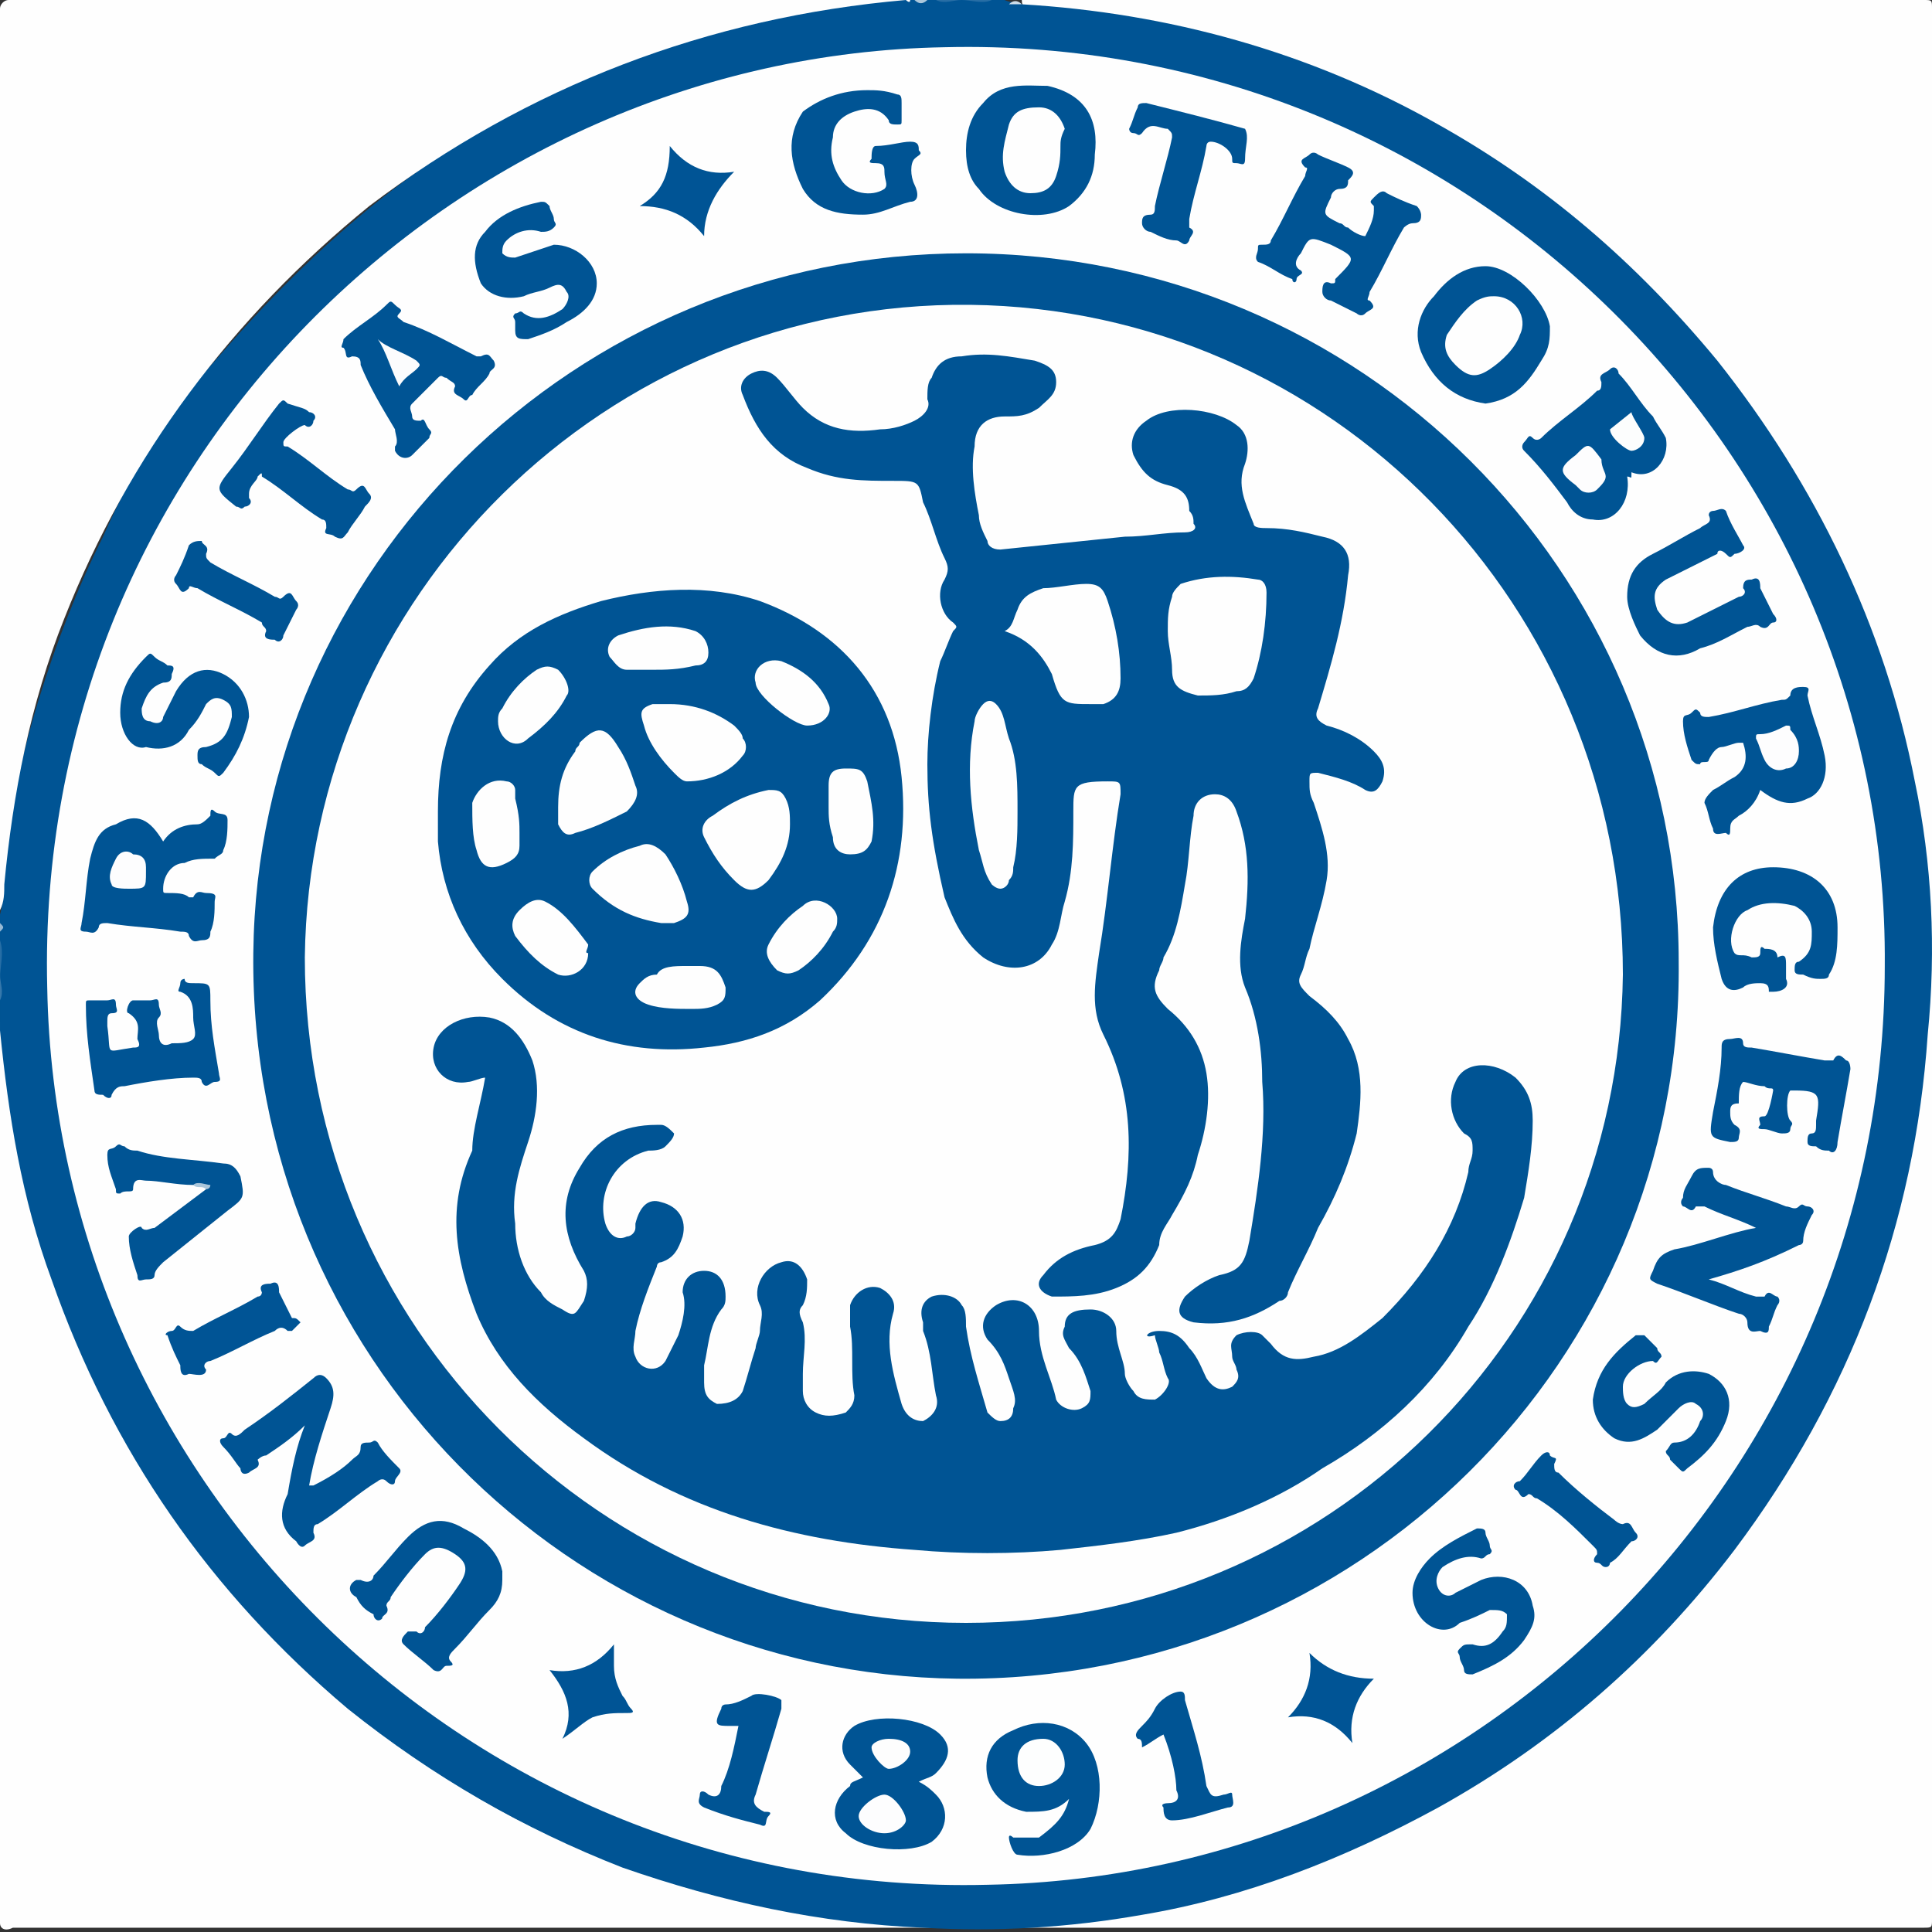 <?xml version="1.0" encoding="utf-8"?>
<!-- Generator: Adobe Illustrator 17.1.0, SVG Export Plug-In . SVG Version: 6.00 Build 0)  -->
<!DOCTYPE svg PUBLIC "-//W3C//DTD SVG 1.1//EN" "http://www.w3.org/Graphics/SVG/1.1/DTD/svg11.dtd">
<svg version="1.1" id="Layer_1" xmlns="http://www.w3.org/2000/svg" xmlns:xlink="http://www.w3.org/1999/xlink" x="0px" y="0px"
	 viewBox="0 0 45 45" width="316" height="316" 
 enable-background="new 0 0 45 45" xml:space="preserve">
<rect x="0" y="0" width="45" height="45" fill="#333333" stroke="none"/>
<g>
	<g>
		<path fill="#FEFEFE" d="M23.8,0c7,0,14,0,21,0c0.2,0,0.2,0,0.2,0.2c0,14.8,0,29.7,0,44.5c0,0.2,0,0.2-0.2,0.2
			c-14.8,0-29.7,0-44.5,0C0.1,45,0,44.9,0,44.8c0-7,0-14,0-21c0.1,0,0.1,0.1,0.1,0.2c0.1,0.8,0.2,1.6,0.3,2.4c0.3,1.7,0.8,3.4,1.5,5
			c0.8,1.8,1.8,3.5,3,5c1.6,2.1,3.6,3.8,5.8,5.2c1.4,0.9,3,1.6,4.6,2.1c1.4,0.5,2.9,0.8,4.4,1c0.6,0.1,1.2,0.1,1.7,0.1
			c0.4,0,0.8,0,1.2,0c1.6,0,3.3-0.2,4.9-0.6c1.6-0.4,3.1-0.9,4.6-1.6c1.8-0.8,3.4-1.9,4.9-3.2c1.2-1,2.2-2.1,3.1-3.3
			c0.8-1,1.5-2.1,2.1-3.2c0.6-1.1,1.1-2.2,1.5-3.4c0.5-1.4,0.8-2.9,1-4.3c0.1-0.6,0.1-1.2,0.1-1.8c0-0.4,0-0.9,0-1.3
			c0-1.7-0.2-3.3-0.6-4.9c-0.4-1.9-1.1-3.6-2-5.3c-0.7-1.4-1.6-2.7-2.7-3.9c-0.7-0.8-1.4-1.5-2.2-2.2c-1.2-1.1-2.6-2.1-4.1-2.9
			c-1.3-0.7-2.7-1.3-4.2-1.8c-1.3-0.4-2.7-0.7-4.1-0.8c-0.4,0-0.7-0.1-1.1-0.1C23.9,0.1,23.8,0.2,23.8,0C23.7,0.1,23.7,0.1,23.8,0z"
			/>
		<path fill="#005494" d="M23.8,0.1c3.4,0.2,6.7,1.1,9.7,2.8C36,4.3,38.1,6.1,40,8.4c2.3,2.9,3.9,6.2,4.6,9.8
			c0.4,1.9,0.5,3.9,0.3,5.9c-0.3,4.4-1.8,8.4-4.5,12c-1.9,2.5-4.2,4.5-6.9,6c-2.2,1.2-4.5,2.1-6.9,2.5c-1.7,0.3-3.4,0.4-5.1,0.3
			c-2.4-0.1-4.7-0.6-7-1.4c-2.3-0.9-4.4-2.1-6.4-3.7c-3.2-2.7-5.5-6-6.9-10c-0.7-1.9-1-3.8-1.2-5.8c0-0.1,0-0.1,0-0.2
			c0-0.1,0-0.3,0-0.4c0-0.2,0-0.4,0-0.6c0-0.3,0-0.6,0-0.8c0-0.1,0-0.1,0-0.2c0-0.1,0-0.1,0-0.2c0-0.1,0-0.2,0-0.3
			c0.1-0.3,0-0.7,0.1-1c0.1-1.3,0.4-2.7,0.8-4c0.4-1.3,0.9-2.6,1.5-3.8C3.1,10.9,4,9.5,5.1,8.3c1.9-2.2,4-4.1,6.5-5.5
			c2.2-1.2,4.5-2,7-2.5c0.8-0.1,1.7-0.3,2.5-0.3c0,0,0.1,0,0.1,0c0,0,0,0,0,0c0.1,0,0.2,0,0.3,0c0.1,0,0.1,0,0.2,0
			c0.4,0,0.9,0,1.3,0c0.1,0,0.2,0,0.4,0C23.6,0.1,23.7,0,23.8,0.1z"/>
		<path fill="#FEFEFE" d="M21.2,0c0,0.1-0.1,0-0.1,0C16.5,0.4,12.3,2,8.6,4.8C5.4,7.4,3,10.6,1.5,14.4c-0.8,2-1.2,4.1-1.4,6.2
			c0,0.2,0,0.4-0.1,0.6c0-7,0-14,0-21C0,0.1,0.1,0,0.2,0C7.2,0,14.2,0,21.2,0z"/>
		<path fill="#286EA5" d="M23.1,0c-0.2,0.1-0.5,0-0.7,0c-0.2,0-0.4,0.1-0.6,0C22.2,0,22.7,0,23.1,0z"/>
		<path fill="#276EA5" d="M0,21.9c0.1,0.3,0,0.6,0,0.9c0,0,0,0,0,0C0,22.4,0,22.1,0,21.9z"/>
		<path fill="#3678AB" d="M0,22.7C0.1,22.7,0.1,22.7,0,22.7c0,0.2,0.1,0.4,0,0.6C0,23.1,0,22.9,0,22.7z"/>
		<path fill="#ABC7DB" d="M21.6,0c-0.1,0.1-0.2,0.1-0.3,0C21.4,0,21.5,0,21.6,0z"/>
		<path fill="#CDDDEA" d="M23.8,0.1c-0.1,0-0.2,0-0.3,0C23.6,0,23.7,0,23.8,0.1C23.8,0.1,23.8,0.1,23.8,0.1z"/>
		<path fill="#97B9D4" d="M0,21.5c0.1,0.1,0.1,0.1,0,0.2C0,21.6,0,21.5,0,21.5z"/>
		<path fill="#FEFEFE" d="M43.9,22.5c0,11.7-9.4,21.2-20.9,21.4C10.9,44.2,1.3,34.5,1.1,23C0.8,10.8,10.6,1.3,22,1.1
			C34.2,0.8,44,10.7,43.9,22.5z"/>
		<path fill="#005494" d="M22.5,5.9c9.2,0,16.6,7.4,16.6,16.5c0.1,9.3-7.5,16.8-16.8,16.7C13.3,39,5.8,31.6,5.9,22.2
			C6,13.2,13.4,5.9,22.5,5.9z"/>
		<path fill="#005494" d="M31.2,4.4c-0.1,0-0.2,0.1-0.2,0.2C30.8,5,30.8,5,31.2,5.2c0.1,0,0.1,0.1,0.2,0.1c0.1,0.1,0.3,0.2,0.4,0.2
			C31.9,5.3,32,5.1,32,4.9c0-0.1,0-0.1,0-0.1c-0.1-0.1-0.1-0.1,0-0.2c0.1-0.1,0.2-0.2,0.3-0.1c0.2,0.1,0.4,0.2,0.7,0.3
			c0.1,0.1,0.1,0.2,0.1,0.2c0,0.1,0,0.2-0.2,0.2c-0.1,0-0.2,0.1-0.2,0.1c-0.3,0.5-0.5,1-0.8,1.5c0,0.1-0.1,0.2,0,0.2
			c0.2,0.2,0,0.2-0.1,0.3c-0.1,0.1-0.2,0-0.2,0c-0.2-0.1-0.4-0.2-0.6-0.3c-0.1,0-0.2-0.1-0.2-0.2c0-0.1,0-0.3,0.2-0.2
			c0.1,0,0.1,0,0.1-0.1C31.6,6,31.6,6,31,5.7c-0.5-0.2-0.5-0.2-0.7,0.2c-0.1,0.1-0.2,0.3,0,0.4c0.1,0.1-0.1,0.1-0.1,0.2
			c0,0.1-0.1,0.1-0.1,0c-0.3-0.1-0.5-0.3-0.8-0.4c-0.1-0.1,0-0.2,0-0.3c0-0.1,0-0.1,0.1-0.1c0.1,0,0.2,0,0.2-0.1
			c0.3-0.5,0.5-1,0.8-1.5c0-0.1,0.1-0.2,0-0.2c-0.2-0.2,0-0.2,0.1-0.3c0.1-0.1,0.2,0,0.2,0c0.2,0.1,0.5,0.2,0.7,0.3
			c0.2,0.1,0.1,0.2,0,0.3C31.4,4.3,31.4,4.4,31.2,4.4z"/>
		<path fill="#005494" d="M7.1,33.2c-0.3,0.3-0.6,0.5-0.9,0.7C6.1,33.9,6,34,6,34c0.1,0.2-0.1,0.2-0.2,0.3c-0.2,0.1-0.2-0.1-0.2-0.1
			c-0.1-0.1-0.2-0.3-0.4-0.5c-0.1-0.1-0.1-0.2,0-0.2c0.1,0,0.1-0.2,0.2-0.1c0.1,0.1,0.2,0,0.3-0.1c0.6-0.4,1.1-0.8,1.6-1.2
			c0.1-0.1,0.2-0.1,0.3,0c0.2,0.2,0.2,0.4,0.1,0.7c-0.2,0.6-0.4,1.2-0.5,1.8c0.1,0,0.1,0,0.1,0C7.7,34.4,8,34.2,8.2,34
			c0.1-0.1,0.2-0.1,0.2-0.3c0-0.1,0.1-0.1,0.2-0.1c0.1,0,0.1-0.1,0.2,0c0.1,0.2,0.3,0.4,0.5,0.6c0.1,0.1-0.1,0.2-0.1,0.3
			c0,0.1-0.1,0.1-0.2,0c-0.1-0.1-0.2,0-0.2,0c-0.5,0.3-0.9,0.7-1.4,1c-0.1,0-0.1,0.1-0.1,0.2c0.1,0.2-0.1,0.2-0.2,0.3
			c-0.1,0.1-0.2-0.1-0.2-0.1c-0.4-0.3-0.4-0.7-0.2-1.1C6.8,34.2,6.9,33.7,7.1,33.2z"/>
		<path fill="#005494" d="M39.8,29.8c0.4,0.1,0.7,0.3,1.1,0.4c0.1,0,0.2,0,0.2,0c0.1-0.2,0.2,0,0.3,0c0.1,0.1,0,0.2,0,0.2
			c-0.1,0.2-0.1,0.3-0.2,0.5c0,0.1,0,0.2-0.2,0.1c-0.1,0-0.3,0.1-0.3-0.2c0-0.1-0.1-0.2-0.2-0.2c-0.6-0.2-1.3-0.5-1.9-0.7
			c-0.2-0.1-0.2-0.1-0.1-0.3c0.1-0.3,0.2-0.4,0.5-0.5c0.6-0.1,1.3-0.4,1.9-0.5c-0.4-0.2-0.8-0.3-1.2-0.5c-0.1,0-0.1,0-0.2,0
			c-0.1,0.2-0.2,0-0.3,0c-0.1-0.1,0-0.2,0-0.2c0-0.2,0.1-0.3,0.2-0.5c0.1-0.2,0.2-0.2,0.4-0.2c0,0,0.1,0,0.1,0.1
			c0,0.2,0.2,0.3,0.3,0.3c0.5,0.2,0.9,0.3,1.4,0.5c0.1,0,0.2,0.1,0.3,0c0.1-0.1,0.1,0,0.2,0c0.1,0,0.2,0.1,0.1,0.2
			c-0.1,0.2-0.2,0.4-0.2,0.6c0,0.1-0.1,0.1-0.1,0.1C41.1,29.4,40.5,29.6,39.8,29.8z"/>
		<path fill="#005494" d="M3.8,19.6c0.2-0.3,0.5-0.4,0.8-0.4c0.1,0,0.2-0.1,0.3-0.2c0-0.1,0-0.2,0.1-0.1c0.1,0.1,0.3,0,0.3,0.2
			c0,0.2,0,0.5-0.1,0.7c0,0.1-0.1,0.1-0.2,0.2C4.7,20,4.5,20,4.3,20.1c-0.3,0-0.5,0.3-0.5,0.6c0,0.1,0,0.1,0.1,0.1
			c0.2,0,0.4,0,0.5,0.1c0,0,0.1,0,0.1,0c0.1-0.2,0.2-0.1,0.3-0.1C5.1,20.8,5,20.9,5,21c0,0.2,0,0.5-0.1,0.7c0,0.1,0,0.2-0.2,0.2
			c-0.1,0-0.2,0.1-0.3-0.1c0-0.1-0.1-0.1-0.2-0.1c-0.6-0.1-1.1-0.1-1.7-0.2c-0.1,0-0.2,0-0.2,0.1c-0.1,0.2-0.2,0.1-0.3,0.1
			c-0.2,0-0.1-0.1-0.1-0.2c0.1-0.5,0.1-1,0.2-1.5c0.1-0.4,0.2-0.7,0.6-0.8C3.2,18.9,3.5,19.1,3.8,19.6z"/>
		<path fill="#005494" d="M41,18.4c-0.1,0.3-0.3,0.5-0.5,0.6c-0.1,0.1-0.2,0.1-0.2,0.3c0,0.1,0,0.2-0.1,0.1c-0.1,0-0.3,0.1-0.3-0.1
			c-0.1-0.2-0.1-0.4-0.2-0.6c0-0.1,0.1-0.2,0.2-0.3c0.2-0.1,0.3-0.2,0.5-0.3c0.3-0.2,0.3-0.5,0.2-0.8c0,0,0,0-0.1,0
			c-0.1,0-0.3,0.1-0.4,0.1c-0.1,0-0.2,0.1-0.3,0.3c0,0.1-0.2,0-0.2,0.1c-0.1,0-0.1,0-0.2-0.1c-0.1-0.3-0.2-0.6-0.2-0.9
			c0-0.2,0.1-0.1,0.2-0.2c0.1-0.1,0.1-0.1,0.2,0c0,0.1,0.1,0.1,0.2,0.1c0.6-0.1,1.1-0.3,1.7-0.4c0.1,0,0.1,0,0.2-0.1
			c0-0.2,0.2-0.2,0.3-0.2c0.2,0,0.1,0.1,0.1,0.2c0.1,0.5,0.3,0.9,0.4,1.4c0.1,0.5-0.1,0.9-0.4,1C41.7,18.8,41.4,18.7,41,18.4z"/>
		<path fill="#005494" d="M37.9,11.1c0.1,0.6-0.3,1.1-0.8,1c-0.3,0-0.5-0.2-0.6-0.4c-0.3-0.4-0.6-0.8-1-1.2c-0.1-0.1,0-0.2,0-0.2
			c0.1-0.1,0.1-0.2,0.2-0.1c0.1,0.1,0.2,0,0.2,0c0.4-0.4,0.9-0.7,1.3-1.1c0.1,0,0.1-0.1,0.1-0.2c-0.1-0.2,0.1-0.2,0.2-0.3
			c0.1-0.1,0.2,0,0.2,0.1c0.3,0.3,0.5,0.7,0.8,1c0.1,0.2,0.2,0.3,0.3,0.5c0.1,0.5-0.3,1-0.8,0.8C38,11.2,38,11.1,37.9,11.1z"/>
		<path fill="#005494" d="M34.6,9.4c-0.7-0.1-1.2-0.5-1.5-1.2c-0.2-0.5,0-1,0.3-1.3c0.3-0.4,0.7-0.7,1.2-0.7c0.6,0,1.4,0.8,1.5,1.4
			c0,0.3,0,0.5-0.2,0.8c-0.3,0.5-0.6,0.9-1.3,1C34.7,9.4,34.7,9.4,34.6,9.4z"/>
		<path fill="#005494" d="M22.5,3.5c0-0.4,0.1-0.8,0.4-1.1C23.3,1.9,23.9,2,24.4,2c0.9,0.2,1.2,0.8,1.1,1.6c0,0.5-0.2,0.9-0.6,1.2
			c-0.6,0.4-1.7,0.2-2.1-0.4C22.6,4.2,22.5,3.9,22.5,3.5z"/>
		<path fill="#005494" d="M20.1,41.4c-0.1-0.1-0.2-0.2-0.3-0.3c-0.3-0.3-0.2-0.7,0.1-0.9c0.5-0.3,1.6-0.2,2,0.2
			c0.3,0.3,0.2,0.6-0.1,0.9c-0.1,0.1-0.2,0.1-0.4,0.2c0.2,0.1,0.3,0.2,0.4,0.3c0.3,0.3,0.3,0.8-0.1,1.1c-0.5,0.3-1.6,0.2-2-0.2
			c-0.4-0.3-0.3-0.8,0.1-1.1C19.8,41.5,19.9,41.5,20.1,41.4z"/>
		<path fill="#005494" d="M11.7,36.8c0,0.3-0.1,0.5-0.3,0.7c-0.3,0.3-0.5,0.6-0.8,0.9c-0.1,0.1-0.2,0.2-0.1,0.3
			c0.1,0.1,0,0.1-0.1,0.1c-0.1,0-0.1,0.2-0.3,0.1c-0.2-0.2-0.5-0.4-0.7-0.6c-0.1-0.1,0-0.2,0.1-0.3C9.6,38,9.6,38,9.7,38
			c0.1,0.1,0.2,0,0.2-0.1c0.3-0.3,0.6-0.7,0.8-1c0.2-0.3,0.2-0.5-0.1-0.7c-0.3-0.2-0.5-0.2-0.7,0c-0.3,0.3-0.6,0.7-0.8,1
			c0,0.1-0.1,0.1-0.1,0.2c0.1,0.2-0.1,0.2-0.1,0.3c-0.1,0.1-0.2,0-0.2-0.1c-0.2-0.1-0.3-0.2-0.4-0.4c-0.2-0.1-0.2-0.3,0-0.4
			c0,0,0,0,0.1,0c0.2,0.1,0.3,0,0.3-0.1c0.3-0.3,0.5-0.6,0.8-0.9c0.4-0.4,0.8-0.5,1.3-0.2c0.4,0.2,0.8,0.5,0.9,1
			C11.7,36.7,11.7,36.8,11.7,36.8z"/>
		<path fill="#005494" d="M37.9,13.9c0-0.5,0.2-0.8,0.6-1c0.4-0.2,0.7-0.4,1.1-0.6c0.1-0.1,0.3-0.1,0.2-0.3c0-0.1,0.1-0.1,0.1-0.1
			c0.1,0,0.2-0.1,0.3,0c0.1,0.3,0.3,0.6,0.4,0.8c0.1,0.1-0.1,0.2-0.2,0.2c-0.1,0.1-0.1,0.1-0.2,0c-0.1-0.1-0.2-0.1-0.2,0
			c-0.4,0.2-0.8,0.4-1.2,0.6c-0.3,0.2-0.3,0.4-0.2,0.7c0.2,0.3,0.4,0.4,0.7,0.3c0.4-0.2,0.8-0.4,1.2-0.6c0.1,0,0.2-0.1,0.1-0.2
			c0-0.2,0.1-0.2,0.2-0.2c0.2-0.1,0.2,0.1,0.2,0.2c0.1,0.2,0.2,0.4,0.3,0.6c0.1,0.1,0.1,0.2,0,0.2c-0.1,0-0.1,0.2-0.3,0.1
			c-0.1-0.1-0.2,0-0.3,0c-0.4,0.2-0.7,0.4-1.1,0.5c-0.5,0.3-1,0.2-1.4-0.3C38.1,14.6,37.9,14.2,37.9,13.9z"/>
		<path fill="#005494" d="M8.2,8.3C8,8.4,8.1,8.2,8,8.1C7.9,8.1,8,8,8,7.9C8.3,7.6,8.7,7.4,9,7.1C9.1,7,9.1,7,9.2,7.1
			c0.1,0.1,0.2,0.1,0.1,0.2c-0.1,0.1,0,0.1,0.1,0.2C10,7.7,10.5,8,11.1,8.3c0,0,0.1,0,0.1,0c0.2-0.1,0.2,0,0.3,0.1
			c0.1,0.2-0.1,0.2-0.1,0.3C11.3,8.9,11.1,9,11,9.2c-0.1,0-0.1,0.2-0.2,0.1c-0.1-0.1-0.3-0.1-0.2-0.3c0-0.1-0.1-0.1-0.2-0.2
			c-0.1,0-0.1-0.1-0.2,0C10,9,9.8,9.2,9.6,9.4c-0.1,0.1,0,0.2,0,0.3c0,0.1,0.1,0.1,0.2,0.1C9.9,9.7,9.9,9.9,10,10
			c0.1,0.1,0,0.1,0,0.2c-0.1,0.1-0.3,0.3-0.4,0.4c-0.1,0.1-0.3,0.1-0.4-0.1c0,0,0,0,0-0.1c0.1-0.1,0-0.3,0-0.4
			C8.9,9.5,8.6,9,8.4,8.5C8.4,8.4,8.4,8.3,8.2,8.3z"/>
		<path fill="#005494" d="M20.2,2.1c0.2,0,0.4,0,0.7,0.1C21,2.2,21,2.3,21,2.4c0,0.1,0,0.3,0,0.4c0,0.1,0,0.1-0.1,0.1
			c-0.1,0-0.2,0-0.2-0.1c-0.2-0.3-0.5-0.3-0.8-0.2c-0.3,0.1-0.5,0.3-0.5,0.6c-0.1,0.4,0,0.7,0.2,1c0.2,0.3,0.7,0.4,1,0.2
			c0.1-0.1,0-0.2,0-0.4c0-0.1,0-0.2-0.2-0.2c-0.1,0-0.2,0-0.1-0.1c0-0.1,0-0.3,0.1-0.3c0.3,0,0.6-0.1,0.8-0.1c0.2,0,0.2,0.1,0.2,0.2
			c0.1,0.1,0,0.1-0.1,0.2c-0.1,0.1-0.1,0.4,0,0.6c0.1,0.2,0.1,0.4-0.1,0.4c-0.4,0.1-0.7,0.3-1.1,0.3c-0.6,0-1.1-0.1-1.4-0.6
			c-0.3-0.6-0.4-1.2,0-1.8C19.1,2.3,19.6,2.1,20.2,2.1z"/>
		<path fill="#005494" d="M41.6,22.5c0,0.1,0,0.2,0,0.3c0.1,0.2-0.1,0.3-0.3,0.3c0,0-0.1,0-0.1,0c0-0.1,0-0.2-0.2-0.2
			c-0.1,0-0.3,0-0.4,0.1c-0.2,0.1-0.4,0.1-0.5-0.2c-0.1-0.4-0.2-0.8-0.2-1.2c0.1-0.9,0.6-1.4,1.4-1.4c0.9,0,1.5,0.5,1.5,1.4
			c0,0.4,0,0.8-0.2,1.1c0,0.1-0.1,0.1-0.2,0.1c-0.1,0-0.2,0-0.4-0.1c-0.1,0-0.2,0-0.2-0.1c0-0.1,0-0.2,0.1-0.2
			c0.3-0.2,0.3-0.4,0.3-0.7c0-0.3-0.2-0.5-0.4-0.6c-0.4-0.1-0.8-0.1-1.1,0.1c-0.3,0.1-0.5,0.7-0.3,1c0.1,0.1,0.2,0,0.4,0.1
			c0.1,0,0.2,0,0.2-0.1c0-0.1,0-0.2,0.1-0.1c0.1,0,0.3,0,0.3,0.2C41.6,22.2,41.6,22.3,41.6,22.5C41.6,22.5,41.6,22.5,41.6,22.5z"/>
		<path fill="#005494" d="M4.5,22.9c0.4,0,0.4,0,0.4,0.4c0,0.6,0.1,1.1,0.2,1.7c0,0.1,0.1,0.2-0.1,0.2c-0.1,0-0.2,0.2-0.3,0
			c0-0.1-0.1-0.1-0.2-0.1c-0.5,0-1.1,0.1-1.6,0.2c-0.1,0-0.2,0-0.3,0.2c0,0.1-0.1,0.1-0.2,0c-0.1,0-0.2,0-0.2-0.1
			C2.1,24.7,2,24.1,2,23.4c0-0.1,0-0.1,0.1-0.1c0.1,0,0.3,0,0.4,0c0.1,0,0.2-0.1,0.2,0.1c0,0.1,0.1,0.2-0.1,0.2
			c-0.1,0-0.1,0.1-0.1,0.2c0,0,0,0.1,0,0.1c0.1,0.7-0.1,0.6,0.6,0.5c0.1,0,0.2,0,0.1-0.2c0-0.2,0.1-0.4-0.2-0.6
			c-0.1,0,0-0.3,0.1-0.3c0.1,0,0.3,0,0.4,0c0.1,0,0.2-0.1,0.2,0.1c0,0.1,0.1,0.2,0,0.3c-0.1,0.1,0,0.3,0,0.4c0,0.2,0.1,0.3,0.3,0.2
			c0.2,0,0.4,0,0.5-0.1c0.1-0.1,0-0.3,0-0.5c0-0.2,0-0.5-0.3-0.6c-0.1,0,0-0.1,0-0.2c0-0.1,0.1-0.1,0.1-0.1
			C4.3,22.9,4.4,22.9,4.5,22.9z"/>
		<path fill="#005494" d="M40.3,25.9c0,0.1,0,0.2,0.1,0.3c0.2,0.1,0.1,0.2,0.1,0.3c0,0.1-0.1,0.1-0.2,0.1c-0.5-0.1-0.5-0.1-0.4-0.7
			c0.1-0.5,0.2-1,0.2-1.5c0-0.1,0-0.2,0.2-0.2c0.1,0,0.3-0.1,0.3,0.1c0,0.1,0.1,0.1,0.2,0.1c0.6,0.1,1.1,0.2,1.7,0.3
			c0.1,0,0.2,0,0.2,0c0.1-0.2,0.2-0.1,0.3,0c0.1,0,0.1,0.2,0.1,0.2c-0.1,0.6-0.2,1.1-0.3,1.7c0,0.2-0.1,0.3-0.2,0.2
			c-0.1,0-0.2,0-0.3-0.1c-0.1,0-0.2,0-0.2-0.1c0-0.1,0-0.2,0.1-0.2c0.1,0,0.1-0.1,0.1-0.2c0,0,0-0.1,0-0.1c0.1-0.6,0.1-0.7-0.5-0.7
			c0,0-0.1,0-0.1,0c-0.1,0.1-0.1,0.6,0,0.7c0.1,0.1,0,0.1,0,0.2c0,0.1-0.1,0.1-0.2,0.1c-0.1,0-0.3-0.1-0.4-0.1c-0.1,0-0.2,0-0.1-0.1
			c0-0.1-0.1-0.2,0.1-0.2c0.1,0,0.2-0.6,0.2-0.6c0-0.1-0.1,0-0.2-0.1c-0.2,0-0.4-0.1-0.5-0.1c-0.1,0.1-0.1,0.3-0.1,0.5
			C40.3,25.7,40.3,25.8,40.3,25.9z"/>
		<path fill="#005494" d="M24.9,41.9c-0.3,0.3-0.6,0.3-1,0.3c-0.5-0.1-0.8-0.4-0.9-0.8c-0.1-0.5,0.1-0.9,0.6-1.1
			c0.6-0.3,1.3-0.2,1.7,0.3c0.4,0.5,0.4,1.4,0.1,2c-0.3,0.5-1.1,0.7-1.7,0.6c-0.1,0-0.2-0.3-0.2-0.4c0-0.1,0.1,0,0.1,0
			c0.2,0,0.4,0,0.6,0C24.6,42.5,24.8,42.3,24.9,41.9z"/>
		<path fill="#005494" d="M13.9,6.6c0,0.4-0.3,0.7-0.7,0.9c-0.3,0.2-0.6,0.3-0.9,0.4c-0.2,0-0.3,0-0.3-0.2C12,7.7,12,7.6,12,7.5
			c0-0.1-0.1-0.1,0-0.2c0.1,0,0.1-0.1,0.2,0c0.3,0.2,0.6,0.1,0.9-0.1c0.1-0.1,0.2-0.3,0.1-0.4c-0.1-0.2-0.2-0.2-0.4-0.1
			c-0.2,0.1-0.4,0.1-0.6,0.2c-0.4,0.1-0.8,0-1-0.3C11,6.1,11,5.7,11.3,5.4c0.3-0.4,0.8-0.6,1.3-0.7c0.1,0,0.1,0,0.2,0.1
			c0,0.1,0.1,0.2,0.1,0.3c0,0.1,0.1,0.1,0,0.2c-0.1,0.1-0.2,0.1-0.3,0.1c-0.3-0.1-0.6,0-0.8,0.2c-0.1,0.1-0.1,0.2-0.1,0.3
			C11.8,6,11.9,6,12,6c0.3-0.1,0.6-0.2,0.9-0.3C13.4,5.7,13.9,6.1,13.9,6.6z"/>
		<path fill="#005494" d="M37.1,32.6c0.1-0.7,0.5-1.1,1-1.5c0.1,0,0.1,0,0.2,0c0.1,0.1,0.2,0.2,0.3,0.3c0,0.1,0.1,0.1,0.1,0.2
			c-0.1,0.1-0.1,0.2-0.2,0.1c-0.3,0-0.7,0.3-0.7,0.6c0,0.1,0,0.3,0.1,0.4c0.1,0.1,0.2,0.1,0.4,0c0.2-0.2,0.4-0.3,0.5-0.5
			c0.3-0.3,0.7-0.3,1-0.2c0.4,0.2,0.6,0.6,0.4,1.1c-0.2,0.5-0.5,0.8-0.9,1.1c-0.1,0.1-0.1,0.1-0.2,0c-0.1-0.1-0.2-0.2-0.2-0.2
			c0-0.1-0.1-0.1-0.1-0.2c0.1-0.1,0.1-0.2,0.2-0.2c0.3,0,0.5-0.2,0.6-0.5c0.1-0.1,0.1-0.3-0.1-0.4c-0.1-0.1-0.3,0-0.4,0.1
			c-0.2,0.2-0.3,0.3-0.5,0.5c-0.3,0.2-0.6,0.4-1,0.2C37.3,33.3,37.1,33,37.1,32.6z"/>
		<path fill="#005494" d="M2.8,16.6c0-0.5,0.2-0.9,0.6-1.3c0.1-0.1,0.1-0.1,0.2,0c0.1,0.1,0.2,0.1,0.3,0.2c0.1,0,0.2,0,0.1,0.2
			c0,0.1,0,0.2-0.2,0.2c-0.3,0.1-0.4,0.3-0.5,0.6c0,0.1,0,0.3,0.2,0.3c0.2,0.1,0.3,0,0.3-0.1c0.1-0.2,0.2-0.4,0.3-0.6
			c0.3-0.5,0.7-0.6,1.1-0.4c0.4,0.2,0.6,0.6,0.6,1c-0.1,0.5-0.3,0.9-0.6,1.3c-0.1,0.1-0.1,0.1-0.2,0c-0.1-0.1-0.2-0.1-0.3-0.2
			c-0.1,0-0.1-0.1-0.1-0.2c0-0.1,0-0.2,0.2-0.2c0.4-0.1,0.5-0.3,0.6-0.7c0-0.2,0-0.3-0.2-0.4c-0.2-0.1-0.3,0-0.4,0.1
			c-0.1,0.2-0.2,0.4-0.4,0.6c-0.2,0.4-0.6,0.5-1,0.4C3.1,17.5,2.8,17.1,2.8,16.6z"/>
		<path fill="#005494" d="M4.5,27.6c-0.4,0-0.8-0.1-1.1-0.1c-0.1,0-0.3-0.1-0.3,0.2c0,0.1-0.2,0-0.3,0.1c-0.1,0-0.1,0-0.1-0.1
			c-0.1-0.3-0.2-0.5-0.2-0.8c0-0.2,0.1-0.1,0.2-0.2c0.1-0.1,0.1,0,0.2,0c0.1,0.1,0.2,0.1,0.3,0.1C3.8,27,4.5,27,5.2,27.1
			c0.2,0,0.3,0.1,0.4,0.3c0.1,0.5,0.1,0.5-0.3,0.8c-0.5,0.4-1,0.8-1.5,1.2c-0.1,0.1-0.2,0.2-0.2,0.3c0,0.1-0.1,0.1-0.2,0.1
			c-0.1,0-0.2,0.1-0.2-0.1C3.1,29.4,3,29.1,3,28.8c0-0.1,0.3-0.3,0.3-0.2c0.1,0.1,0.2,0,0.3,0c0.4-0.3,0.8-0.6,1.2-0.9
			c0,0,0-0.1,0-0.1C4.7,27.6,4.6,27.6,4.5,27.6z"/>
		<path fill="#005494" d="M32.9,37.1c0-0.3,0.2-0.6,0.4-0.8c0.3-0.3,0.7-0.5,1.1-0.7c0.1,0,0.2,0,0.2,0.1c0,0.1,0.1,0.2,0.1,0.3
			c0,0.1,0.1,0.1,0,0.2c-0.1,0-0.1,0.1-0.2,0.1c-0.3-0.1-0.6,0-0.9,0.2c-0.1,0.1-0.2,0.3-0.1,0.5c0.1,0.2,0.3,0.2,0.4,0.1
			c0.2-0.1,0.4-0.2,0.6-0.3c0.5-0.2,1.1,0,1.2,0.6c0.1,0.3,0,0.5-0.2,0.8c-0.3,0.4-0.7,0.6-1.2,0.8c-0.1,0-0.2,0-0.2-0.1
			c0-0.1-0.1-0.2-0.1-0.3c0-0.1-0.1-0.1,0-0.2c0.1-0.1,0.1-0.1,0.3-0.1c0.3,0.1,0.5,0,0.7-0.3c0.1-0.1,0.1-0.2,0.1-0.4
			c-0.1-0.1-0.2-0.1-0.4-0.1c-0.2,0.1-0.4,0.2-0.7,0.3C33.6,38.2,32.9,37.8,32.9,37.1z"/>
		<path fill="#005494" d="M26.6,5.2c0-0.1,0-0.2,0.2-0.2c0.1,0,0.1-0.1,0.1-0.2c0.1-0.5,0.3-1.1,0.4-1.6c0-0.1,0-0.1-0.1-0.2
			c-0.2,0-0.4-0.2-0.6,0.1c-0.1,0.1-0.1,0-0.2,0c-0.1,0-0.1-0.1-0.1-0.1c0.1-0.2,0.1-0.3,0.2-0.5c0-0.1,0.1-0.1,0.2-0.1
			C27.5,2.6,28.3,2.8,29,3c0,0,0,0,0,0c0.1,0.2,0,0.4,0,0.7c0,0.2-0.1,0.1-0.2,0.1c-0.1,0-0.1,0-0.1-0.1c0-0.2-0.3-0.4-0.5-0.4
			c-0.1,0-0.1,0.1-0.1,0.1C28,4,27.8,4.5,27.7,5.1c0,0.1,0,0.1,0,0.2c0.2,0.1,0,0.2,0,0.3c-0.1,0.2-0.2,0-0.3,0
			c-0.2,0-0.4-0.1-0.6-0.2C26.7,5.4,26.6,5.3,26.6,5.2z"/>
		<path fill="#005494" d="M5.8,11.5c0,0,0,0.1,0,0.1c0.1,0.1,0,0.2-0.1,0.2c-0.1,0.1-0.1,0-0.2,0c-0.5-0.4-0.5-0.4-0.1-0.9
			c0.4-0.5,0.7-1,1.1-1.5c0.1-0.1,0.1-0.1,0.2,0C7,9.5,7.1,9.5,7.2,9.6c0.1,0,0.2,0.1,0.1,0.2c0,0.1-0.1,0.2-0.2,0.1
			c-0.1,0-0.5,0.3-0.5,0.4c0,0.1,0,0.1,0.1,0.1c0.5,0.3,0.9,0.7,1.4,1c0.1,0,0.1,0.1,0.2,0c0.2-0.2,0.2,0,0.3,0.1
			c0.1,0.1,0,0.2-0.1,0.3c-0.1,0.2-0.3,0.4-0.4,0.6C8,12.5,8,12.6,7.8,12.5c-0.1-0.1-0.3,0-0.2-0.2c0-0.1,0-0.2-0.1-0.2
			c-0.5-0.3-0.9-0.7-1.4-1C6.1,11,6.1,11,6,11.1C6,11.2,5.8,11.3,5.8,11.5z"/>
		<path fill="#005494" d="M27.1,40.4c-0.2,0.1-0.3,0.2-0.5,0.3c0-0.1,0-0.2-0.1-0.2c-0.1-0.1,0-0.2,0.1-0.3c0.1-0.1,0.2-0.2,0.3-0.4
			c0.1-0.2,0.4-0.4,0.6-0.4c0.1,0,0.1,0.1,0.1,0.2c0.2,0.7,0.4,1.3,0.5,2c0.1,0.2,0.1,0.3,0.4,0.2c0.1,0,0.2-0.1,0.2,0
			c0,0.1,0.1,0.3-0.1,0.3c-0.4,0.1-0.9,0.3-1.3,0.3c-0.2,0-0.2-0.2-0.2-0.3c-0.1-0.1,0.1-0.1,0.1-0.1c0.2,0,0.3-0.1,0.2-0.3
			C27.4,41.4,27.3,40.9,27.1,40.4z"/>
		<path fill="#005494" d="M17.2,40.2c-0.1,0-0.2,0-0.2,0c-0.3,0-0.4,0-0.2-0.4c0-0.1,0.1-0.1,0.1-0.1c0.2,0,0.4-0.1,0.6-0.2
			c0.1-0.1,0.6,0,0.7,0.1c0,0.1,0,0.1,0,0.2c-0.2,0.7-0.4,1.3-0.6,2c-0.1,0.2,0,0.3,0.2,0.4c0.1,0,0.2,0,0.1,0.1
			c-0.1,0.1,0,0.3-0.2,0.2c-0.4-0.1-0.8-0.2-1.3-0.4c-0.2-0.1-0.1-0.2-0.1-0.3c0-0.1,0.1-0.1,0.2,0c0.2,0.1,0.3,0,0.3-0.2
			C17,41.2,17.1,40.7,17.2,40.2z"/>
		<path fill="#005495" d="M7,30.8c-0.1,0.1-0.1,0.1-0.2,0.2c-0.1,0-0.1,0-0.1,0c-0.1-0.1-0.2-0.1-0.3,0c-0.5,0.2-1,0.5-1.5,0.7
			c-0.1,0-0.2,0.1-0.1,0.2C4.8,32.1,4.5,32,4.4,32c-0.2,0.1-0.2-0.1-0.2-0.2c-0.1-0.2-0.2-0.4-0.3-0.7C3.8,31.1,3.9,31,4,31
			c0.1,0,0.1-0.2,0.2-0.1C4.3,31,4.4,31,4.5,31c0.5-0.3,1-0.5,1.5-0.8c0.1,0,0.1-0.1,0.1-0.1c-0.1-0.2,0.1-0.2,0.2-0.2
			c0.2-0.1,0.2,0.1,0.2,0.2c0.1,0.2,0.2,0.4,0.3,0.6C6.9,30.7,6.9,30.7,7,30.8z"/>
		<path fill="#005494" d="M37.4,36.5c-0.1,0-0.1-0.1-0.2-0.1c-0.1,0-0.1-0.1,0-0.2c0-0.1,0-0.1-0.1-0.2c-0.4-0.4-0.8-0.8-1.3-1.1
			c-0.1,0-0.1-0.1-0.2-0.1c-0.2,0.2-0.2-0.1-0.3-0.1c-0.1-0.1,0-0.2,0.1-0.2c0.2-0.2,0.3-0.4,0.5-0.6c0.1-0.1,0.2-0.1,0.2,0
			c0.1,0.1,0.2,0,0.1,0.2c0,0.1,0,0.2,0.1,0.2c0.4,0.4,0.9,0.8,1.3,1.1c0,0,0.1,0.1,0.2,0.1c0.2-0.1,0.2,0.1,0.3,0.2
			c0.1,0.1,0,0.2-0.1,0.2c-0.2,0.2-0.3,0.4-0.5,0.5C37.5,36.4,37.5,36.5,37.4,36.5z"/>
		<path fill="#005494" d="M4.8,12.9c0,0.1,0,0.1,0.1,0.2c0.5,0.3,1,0.5,1.5,0.8c0.1,0,0.1,0.1,0.2,0c0.2-0.2,0.2,0,0.3,0.1
			c0.1,0.1,0,0.2,0,0.2c-0.1,0.2-0.2,0.4-0.3,0.6c0,0.1-0.1,0.2-0.2,0.1c-0.1,0-0.3,0-0.2-0.2c0-0.1-0.1-0.1-0.1-0.2
			c-0.5-0.3-1-0.5-1.5-0.8c-0.1,0-0.2-0.1-0.2,0c-0.2,0.2-0.2,0-0.3-0.1c-0.1-0.1,0-0.2,0-0.2c0.1-0.2,0.2-0.4,0.3-0.7
			c0.1-0.1,0.2-0.1,0.3-0.1C4.7,12.7,4.9,12.7,4.8,12.9z"/>
		<path fill="#005495" d="M12.8,38.9c0.6,0.1,1.1-0.1,1.5-0.6c0,0.2,0,0.4,0,0.5c0,0.3,0.1,0.5,0.2,0.7c0.1,0.1,0.1,0.2,0.2,0.3
			c0.1,0.1,0,0.1-0.1,0.1c-0.3,0-0.5,0-0.8,0.1c-0.2,0.1-0.4,0.3-0.7,0.5C13.4,39.9,13.2,39.4,12.8,38.9z"/>
		<path fill="#005495" d="M15.6,3.4c0.4,0.5,0.9,0.7,1.5,0.6c-0.4,0.4-0.7,0.9-0.7,1.5c-0.4-0.5-0.9-0.7-1.5-0.7
			C15.4,4.5,15.6,4.1,15.6,3.4z"/>
		<path fill="#005495" d="M30,40c0.4-0.4,0.6-0.9,0.5-1.5c0.4,0.4,0.9,0.6,1.5,0.6c-0.4,0.4-0.6,0.9-0.5,1.5
			C31.1,40.1,30.6,39.9,30,40z"/>
		<path fill="#AAC6DB" d="M4.5,27.6c0.1-0.1,0.3,0,0.4,0c0,0.1-0.1,0.1-0.1,0.1C4.7,27.6,4.6,27.7,4.5,27.6z"/>
		<path fill="#FEFEFE" d="M22.5,37.8c-8.5,0-15.4-6.9-15.4-15.5c0.1-8.4,7-15.3,15.5-15.2c8.4,0.1,15.2,7,15.2,15.6
			C37.7,31.1,30.9,37.8,22.5,37.8z"/>
		<path fill="#FDFDFE" d="M3.4,20.3c0,0.4,0,0.4-0.4,0.4c0,0,0,0,0,0c-0.1,0-0.4,0-0.4-0.1c-0.1-0.2,0-0.4,0.1-0.6
			c0.1-0.2,0.3-0.2,0.4-0.1c0.2,0,0.3,0.1,0.3,0.3C3.4,20.2,3.4,20.3,3.4,20.3z"/>
		<path fill="#FDFDFE" d="M41.9,17.5c0,0.2-0.1,0.4-0.3,0.4c-0.2,0.1-0.4,0-0.5-0.2c-0.1-0.2-0.1-0.3-0.2-0.5c0-0.1,0-0.1,0.1-0.1
			c0.2,0,0.4-0.1,0.6-0.2c0.1,0,0.1,0,0.1,0.1C41.9,17.2,41.9,17.4,41.9,17.5z"/>
		<path fill="#FDFDFE" d="M37.4,11.1c0,0.1-0.1,0.2-0.2,0.3c-0.1,0.1-0.3,0.1-0.4,0c0,0,0,0-0.1-0.1c-0.4-0.3-0.4-0.4,0-0.7
			c0.3-0.3,0.3-0.3,0.6,0.1C37.3,10.9,37.4,11,37.4,11.1z"/>
		<path fill="#FCFDFD" d="M38.3,10.2c0,0.2-0.2,0.3-0.3,0.3c-0.1,0-0.5-0.3-0.5-0.5c0,0,0.5-0.4,0.5-0.4C38,9.7,38.3,10.1,38.3,10.2
			z"/>
		<path fill="#FEFEFE" d="M34.8,6.9c0.5,0,0.8,0.5,0.6,0.9c-0.1,0.3-0.4,0.6-0.7,0.8c-0.3,0.2-0.5,0.2-0.8-0.1
			c-0.2-0.2-0.3-0.4-0.2-0.7c0.2-0.3,0.4-0.6,0.7-0.8C34.6,6.9,34.7,6.9,34.8,6.9z"/>
		<path fill="#FEFEFE" d="M24.7,3.4c0,0.2,0,0.4-0.1,0.7c-0.1,0.3-0.3,0.4-0.6,0.4c-0.3,0-0.5-0.2-0.6-0.5c-0.1-0.4,0-0.7,0.1-1.1
			c0.1-0.3,0.3-0.4,0.7-0.4c0.3,0,0.5,0.2,0.6,0.5C24.7,3.2,24.7,3.3,24.7,3.4z"/>
		<path fill="#FDFDFE" d="M20.6,42.7c-0.3,0-0.6-0.2-0.6-0.4c0-0.2,0.4-0.5,0.6-0.5c0.2,0,0.5,0.4,0.5,0.6
			C21.1,42.5,20.9,42.7,20.6,42.7z"/>
		<path fill="#FDFDFD" d="M20.7,40.5c0.3,0,0.5,0.1,0.5,0.3c0,0.2-0.3,0.4-0.5,0.4c-0.1,0-0.4-0.3-0.4-0.5
			C20.3,40.6,20.5,40.5,20.7,40.5z"/>
		<path fill="#FBFCFD" d="M8.8,7.9C9,8.1,9.4,8.2,9.7,8.4c0.1,0.1,0.1,0.1,0,0.2C9.6,8.7,9.4,8.8,9.3,9C9.1,8.6,9,8.2,8.8,7.9z"/>
		<path fill="#FDFEFE" d="M24.3,40.5c0.3,0,0.5,0.3,0.5,0.6c0,0.3-0.3,0.5-0.6,0.5c-0.3,0-0.5-0.2-0.5-0.6
			C23.7,40.7,23.9,40.5,24.3,40.5z"/>
		<path fill="#005494" d="M21.6,17.8c0-0.7,0.1-1.6,0.3-2.4c0.1-0.2,0.2-0.5,0.3-0.7c0.1-0.1,0.1-0.1,0-0.2c-0.3-0.2-0.4-0.7-0.2-1
			c0.1-0.2,0.1-0.3,0-0.5c-0.2-0.4-0.3-0.9-0.5-1.3c0,0,0,0,0,0c-0.1-0.5-0.1-0.5-0.7-0.5c-0.7,0-1.3,0-2-0.3
			c-0.8-0.3-1.2-0.9-1.5-1.7c-0.1-0.2,0-0.4,0.2-0.5c0.2-0.1,0.4-0.1,0.6,0.1c0.2,0.2,0.4,0.5,0.6,0.7c0.5,0.5,1.1,0.6,1.8,0.5
			c0.3,0,0.6-0.1,0.8-0.2c0.2-0.1,0.4-0.3,0.3-0.5c0-0.2,0-0.4,0.1-0.5c0.1-0.3,0.3-0.5,0.7-0.5c0.6-0.1,1.1,0,1.7,0.1
			c0.3,0.1,0.5,0.2,0.5,0.5c0,0.3-0.2,0.4-0.4,0.6c-0.3,0.2-0.5,0.2-0.8,0.2c-0.4,0-0.7,0.2-0.7,0.7c-0.1,0.5,0,1.1,0.1,1.6
			c0,0.2,0.1,0.4,0.2,0.6c0,0.1,0.1,0.2,0.3,0.2c1-0.1,1.9-0.2,2.9-0.3c0.5,0,0.9-0.1,1.4-0.1c0.2,0,0.3-0.1,0.2-0.2
			c0-0.1,0-0.2-0.1-0.3c0-0.3-0.1-0.5-0.5-0.6c-0.4-0.1-0.6-0.3-0.8-0.7c-0.1-0.3,0-0.6,0.3-0.8c0.5-0.4,1.6-0.3,2.1,0.1
			c0.3,0.2,0.3,0.6,0.2,0.9c-0.2,0.5,0,0.9,0.2,1.4c0,0.1,0.2,0.1,0.3,0.1c0.5,0,0.9,0.1,1.3,0.2c0.5,0.1,0.7,0.4,0.6,0.9
			c-0.1,1.1-0.4,2.1-0.7,3.1c-0.1,0.2,0,0.3,0.2,0.4c0.4,0.1,0.8,0.3,1.1,0.6c0.2,0.2,0.3,0.4,0.2,0.7c-0.1,0.2-0.2,0.3-0.4,0.2
			c-0.3-0.2-0.7-0.3-1.1-0.4c-0.2,0-0.2,0-0.2,0.2c0,0.2,0,0.3,0.1,0.5c0.2,0.6,0.4,1.2,0.3,1.8c-0.1,0.6-0.3,1.1-0.4,1.6
			c-0.1,0.2-0.1,0.4-0.2,0.6c-0.1,0.2,0,0.3,0.2,0.5c0.4,0.3,0.7,0.6,0.9,1c0.4,0.7,0.3,1.5,0.2,2.2c-0.2,0.8-0.5,1.5-0.9,2.2
			c-0.2,0.5-0.5,1-0.7,1.5c0,0.1-0.1,0.2-0.2,0.2c-0.6,0.4-1.2,0.6-2,0.5c-0.4-0.1-0.4-0.3-0.2-0.6c0.2-0.2,0.5-0.4,0.8-0.5
			c0.5-0.1,0.6-0.3,0.7-0.8c0.2-1.2,0.4-2.5,0.3-3.7c0-0.7-0.1-1.5-0.4-2.2c-0.2-0.5-0.1-1.1,0-1.6c0.1-0.9,0.1-1.7-0.2-2.5
			c-0.1-0.3-0.3-0.4-0.5-0.4c-0.3,0-0.5,0.2-0.5,0.5c-0.1,0.5-0.1,1.1-0.2,1.6c-0.1,0.6-0.2,1.2-0.5,1.7c0,0.1-0.1,0.2-0.1,0.3
			c-0.2,0.4-0.1,0.6,0.2,0.9c0.5,0.4,0.8,0.9,0.9,1.5c0.1,0.6,0,1.3-0.2,1.9c-0.1,0.5-0.3,0.9-0.6,1.4c-0.1,0.2-0.3,0.4-0.3,0.7
			c-0.2,0.5-0.5,0.8-1,1c-0.5,0.2-1,0.2-1.5,0.2c-0.3-0.1-0.4-0.3-0.2-0.5c0.3-0.4,0.7-0.6,1.2-0.7c0.4-0.1,0.5-0.3,0.6-0.6
			c0.3-1.5,0.3-2.9-0.4-4.3c-0.3-0.6-0.2-1.2-0.1-1.9c0.2-1.2,0.3-2.5,0.5-3.7c0-0.3,0-0.3-0.3-0.3c-0.8,0-0.8,0.1-0.8,0.7
			c0,0.7,0,1.4-0.2,2.1c-0.1,0.3-0.1,0.7-0.3,1c-0.3,0.6-1,0.7-1.6,0.3c-0.5-0.4-0.7-0.9-0.9-1.4C21.7,19.6,21.6,18.8,21.6,17.8z"/>
		<path fill="#005494" d="M11.3,25.1c-0.1,0-0.3,0.1-0.4,0.1c-0.5,0.1-0.9-0.3-0.8-0.8c0.1-0.5,0.7-0.8,1.3-0.7c0.5,0.1,0.8,0.5,1,1
			c0.2,0.6,0.1,1.3-0.1,1.9c-0.2,0.6-0.4,1.2-0.3,1.9c0,0.6,0.2,1.2,0.6,1.6c0.1,0.2,0.3,0.3,0.5,0.4c0.3,0.2,0.3,0.1,0.5-0.2
			c0.1-0.3,0.1-0.5,0-0.7c-0.5-0.8-0.6-1.6-0.1-2.4c0.4-0.7,1-1,1.8-1c0,0,0.1,0,0.1,0c0.1,0,0.2,0.1,0.3,0.2c0,0.1-0.1,0.2-0.2,0.3
			c-0.1,0.1-0.3,0.1-0.4,0.1c-0.8,0.2-1.2,1-1,1.7c0.1,0.3,0.3,0.4,0.5,0.3c0.1,0,0.2-0.1,0.2-0.2c0,0,0-0.1,0-0.1
			c0.1-0.4,0.3-0.6,0.6-0.5c0.4,0.1,0.6,0.4,0.5,0.8c-0.1,0.3-0.2,0.5-0.5,0.6c-0.1,0-0.1,0.1-0.1,0.1c-0.2,0.5-0.4,1-0.5,1.5
			c0,0.2-0.1,0.4,0,0.6c0.1,0.3,0.5,0.4,0.7,0.1c0.1-0.2,0.2-0.4,0.3-0.6c0.1-0.3,0.2-0.7,0.1-1c0-0.3,0.2-0.5,0.5-0.5
			c0.3,0,0.5,0.2,0.5,0.6c0,0.1,0,0.2-0.1,0.3c-0.3,0.4-0.3,0.9-0.4,1.3c0,0.1,0,0.2,0,0.4c0,0.3,0.1,0.4,0.3,0.5
			c0.3,0,0.5-0.1,0.6-0.3c0.1-0.3,0.2-0.7,0.3-1c0-0.1,0.1-0.3,0.1-0.4c0-0.2,0.1-0.4,0-0.6c-0.2-0.4,0.1-0.9,0.5-1
			c0.3-0.1,0.5,0.1,0.6,0.4c0,0.2,0,0.4-0.1,0.6c-0.1,0.1-0.1,0.2,0,0.4c0.1,0.4,0,0.8,0,1.2c0,0.1,0,0.3,0,0.4
			c0,0.2,0.1,0.4,0.3,0.5c0.2,0.1,0.4,0.1,0.7,0c0.1-0.1,0.2-0.2,0.2-0.4c-0.1-0.5,0-1.1-0.1-1.6c0-0.2,0-0.3,0-0.5
			c0.1-0.3,0.4-0.5,0.7-0.4c0.2,0.1,0.4,0.3,0.3,0.6c-0.2,0.7,0,1.4,0.2,2.1c0.1,0.3,0.3,0.4,0.5,0.4c0.2-0.1,0.4-0.3,0.3-0.6
			c-0.1-0.5-0.1-1-0.3-1.5c0-0.1,0-0.1,0-0.2c-0.1-0.3,0-0.5,0.2-0.6c0.3-0.1,0.6,0,0.7,0.2c0.1,0.1,0.1,0.3,0.1,0.5
			c0.1,0.7,0.3,1.3,0.5,2c0.1,0.1,0.2,0.2,0.3,0.2c0.2,0,0.3-0.1,0.3-0.3c0.1-0.2,0-0.4-0.1-0.7c-0.1-0.3-0.2-0.6-0.5-0.9
			c-0.2-0.3-0.1-0.6,0.2-0.8c0.5-0.3,1,0,1,0.6c0,0.6,0.3,1.1,0.4,1.6c0.1,0.2,0.4,0.3,0.6,0.2c0.2-0.1,0.2-0.2,0.2-0.4
			c-0.1-0.3-0.2-0.7-0.5-1c-0.1-0.2-0.2-0.3-0.1-0.5c0-0.3,0.2-0.4,0.6-0.4c0.3,0,0.6,0.2,0.6,0.5c0,0.4,0.2,0.7,0.2,1
			c0,0.1,0.1,0.3,0.2,0.4c0.1,0.2,0.3,0.2,0.5,0.2c0.2-0.1,0.4-0.4,0.3-0.5c-0.1-0.2-0.1-0.4-0.2-0.6c0-0.1-0.1-0.3-0.1-0.4
			C26.6,31.2,26.7,31,27,31c0.3,0,0.5,0.1,0.7,0.4c0.2,0.2,0.3,0.5,0.4,0.7c0.2,0.3,0.4,0.3,0.6,0.2c0.1-0.1,0.2-0.2,0.1-0.4
			c0-0.1-0.1-0.2-0.1-0.3c0-0.2-0.1-0.3,0.1-0.5c0.2-0.1,0.5-0.1,0.6,0c0.1,0.1,0.1,0.1,0.2,0.2c0.3,0.4,0.6,0.4,1,0.3
			c0.6-0.1,1.1-0.5,1.6-0.9c1-1,1.7-2.1,2-3.4c0-0.2,0.1-0.3,0.1-0.5c0-0.2,0-0.3-0.2-0.4c-0.3-0.3-0.4-0.8-0.2-1.2
			c0.2-0.5,0.9-0.5,1.4-0.1c0.3,0.3,0.4,0.6,0.4,1c0,0.6-0.1,1.2-0.2,1.8c-0.3,1-0.7,2.1-1.3,3c-0.8,1.4-2,2.5-3.4,3.3
			c-1,0.7-2.2,1.2-3.4,1.5c-0.9,0.2-1.8,0.3-2.7,0.4c-1.1,0.1-2.3,0.1-3.4,0c-2.8-0.2-5.4-0.9-7.7-2.6c-1.1-0.8-2-1.7-2.5-2.9
			c-0.5-1.3-0.7-2.5-0.1-3.8C11,26.3,11.2,25.7,11.3,25.1z"/>
		<path fill="#005494" d="M10.2,18.9c0-1.3,0.3-2.4,1.2-3.4c0.7-0.8,1.6-1.2,2.6-1.5c1.2-0.3,2.5-0.4,3.7,0c1.9,0.7,3.1,2.1,3.3,4.1
			c0.2,2-0.4,3.8-1.9,5.2c-0.8,0.7-1.7,1-2.7,1.1c-1.8,0.2-3.4-0.3-4.7-1.6c-0.9-0.9-1.4-2-1.5-3.2c0-0.1,0-0.2,0-0.3
			C10.2,19.3,10.2,19.1,10.2,18.9z"/>
		<path fill="#FEFEFE" d="M27.2,14.7c0-0.3,0-0.5,0.1-0.8c0-0.1,0.1-0.2,0.2-0.3c0.6-0.2,1.2-0.2,1.8-0.1c0.1,0,0.2,0.1,0.2,0.3
			c0,0.7-0.1,1.4-0.3,2c-0.1,0.2-0.2,0.3-0.4,0.3c-0.3,0.1-0.6,0.1-0.9,0.1c-0.4-0.1-0.6-0.2-0.6-0.6C27.3,15.3,27.2,15,27.2,14.7z"
			/>
		<path fill="#FEFEFE" d="M23.4,14.7c0.2-0.1,0.2-0.3,0.3-0.5c0.1-0.3,0.3-0.4,0.6-0.5c0.3,0,0.7-0.1,1-0.1c0.3,0,0.4,0.1,0.5,0.4
			c0.2,0.6,0.3,1.2,0.3,1.8c0,0.3-0.1,0.5-0.4,0.6c-0.1,0-0.2,0-0.3,0c-0.6,0-0.7,0-0.9-0.7C24.3,15.3,24,14.9,23.4,14.7z"/>
		<path fill="#FEFEFE" d="M23.7,18.9c0,0.4,0,0.9-0.1,1.3c0,0.1,0,0.2-0.1,0.3c0,0.1-0.1,0.2-0.2,0.2c-0.1,0-0.2-0.1-0.2-0.1
			c-0.2-0.3-0.2-0.5-0.3-0.8c-0.2-1-0.3-2-0.1-3c0-0.1,0.1-0.3,0.2-0.4c0.1-0.1,0.2-0.1,0.3,0c0.2,0.2,0.2,0.5,0.3,0.8
			C23.7,17.7,23.7,18.3,23.7,18.9z"/>
		<path fill="#FEFEFE" d="M18.4,19.2c0,0.5-0.2,0.9-0.5,1.3c-0.3,0.3-0.5,0.3-0.8,0c-0.3-0.3-0.5-0.6-0.7-1c-0.1-0.2,0-0.4,0.2-0.5
			c0.4-0.3,0.8-0.5,1.3-0.6c0.2,0,0.3,0,0.4,0.2C18.4,18.8,18.4,19,18.4,19.2z"/>
		<path fill="#FEFEFE" d="M15.6,16.4c0.6,0,1.1,0.2,1.5,0.5c0.1,0.1,0.2,0.2,0.2,0.3c0.1,0.1,0.1,0.3,0,0.4
			c-0.3,0.4-0.8,0.6-1.3,0.6c-0.1,0-0.2-0.1-0.3-0.2c-0.3-0.3-0.6-0.7-0.7-1.1c-0.1-0.3-0.1-0.4,0.2-0.5
			C15.4,16.4,15.5,16.4,15.6,16.4z"/>
		<path fill="#FEFEFE" d="M13,18.8c0-0.5,0.1-0.9,0.4-1.3c0-0.1,0.1-0.1,0.1-0.2c0.4-0.4,0.6-0.4,0.9,0.1c0.2,0.3,0.3,0.6,0.4,0.9
			c0.1,0.2,0,0.4-0.2,0.6c-0.4,0.2-0.8,0.4-1.2,0.5c-0.2,0.1-0.3,0-0.4-0.2C13,19,13,18.9,13,18.8z"/>
		<path fill="#FEFEFE" d="M15.4,21.5c-0.6-0.1-1.1-0.3-1.6-0.8c-0.1-0.1-0.1-0.3,0-0.4c0.3-0.3,0.7-0.5,1.1-0.6
			c0.2-0.1,0.4,0,0.6,0.2c0.2,0.3,0.4,0.7,0.5,1.1c0.1,0.3,0,0.4-0.3,0.5C15.6,21.5,15.5,21.5,15.4,21.5z"/>
		<path fill="#FEFEFE" d="M15.2,15.6c-0.2,0-0.4,0-0.6,0c-0.2,0-0.3-0.2-0.4-0.3c-0.1-0.2,0-0.4,0.2-0.5c0.6-0.2,1.2-0.3,1.8-0.1
			c0.2,0.1,0.3,0.3,0.3,0.5c0,0.2-0.1,0.3-0.3,0.3C15.8,15.6,15.5,15.6,15.2,15.6z"/>
		<path fill="#FEFEFE" d="M13.7,22.2c0,0.4-0.4,0.6-0.7,0.5c-0.4-0.2-0.7-0.5-1-0.9c-0.1-0.2-0.1-0.4,0.1-0.6
			c0.2-0.2,0.4-0.3,0.6-0.2c0.4,0.2,0.7,0.6,1,1C13.7,22.1,13.6,22.2,13.7,22.2z"/>
		<path fill="#FEFEFE" d="M12.1,19.4c0,0.1,0,0.2,0,0.3c0,0.2-0.1,0.3-0.3,0.4c-0.4,0.2-0.6,0.1-0.7-0.3c-0.1-0.3-0.1-0.7-0.1-1.1
			c0.1-0.3,0.4-0.6,0.8-0.5c0.1,0,0.2,0.1,0.2,0.2c0,0.1,0,0.1,0,0.2C12.1,19,12.1,19.2,12.1,19.4C12.1,19.4,12.1,19.4,12.1,19.4z"
			/>
		<path fill="#FEFEFE" d="M19.5,21.4c0,0.1,0,0.2-0.1,0.3c-0.2,0.4-0.5,0.7-0.8,0.9c-0.2,0.1-0.3,0.1-0.5,0
			c-0.2-0.2-0.3-0.4-0.2-0.6c0.2-0.4,0.5-0.7,0.8-0.9C19,20.8,19.5,21.1,19.5,21.4z"/>
		<path fill="#FEFEFE" d="M11.6,16.8c0-0.1,0-0.2,0.1-0.3c0.2-0.4,0.5-0.7,0.8-0.9c0.2-0.1,0.3-0.1,0.5,0c0.2,0.2,0.3,0.5,0.2,0.6
			c-0.2,0.4-0.5,0.7-0.9,1C12,17.5,11.6,17.2,11.6,16.8z"/>
		<path fill="#FEFEFE" d="M16,22.5c0.1,0,0.2,0,0.3,0c0.4,0,0.5,0.2,0.6,0.5c0,0.2,0,0.3-0.2,0.4c-0.2,0.1-0.4,0.1-0.6,0.1
			c-0.3,0-0.7,0-1-0.1c-0.3-0.1-0.4-0.3-0.2-0.5c0.1-0.1,0.2-0.2,0.4-0.2C15.4,22.5,15.7,22.5,16,22.5C16,22.5,16,22.5,16,22.5z"/>
		<path fill="#FEFEFE" d="M19.3,18.8c0-0.2,0-0.3,0-0.5c0-0.3,0.1-0.4,0.4-0.4c0.3,0,0.4,0,0.5,0.3c0.1,0.5,0.2,0.9,0.1,1.4
			c-0.1,0.2-0.2,0.3-0.5,0.3c-0.2,0-0.4-0.1-0.4-0.4C19.3,19.2,19.3,19,19.3,18.8z"/>
		<path fill="#FEFEFE" d="M18.8,16.9c-0.3,0-1.2-0.7-1.2-1c-0.1-0.3,0.2-0.6,0.6-0.5c0.5,0.2,0.9,0.5,1.1,1
			C19.4,16.6,19.2,16.9,18.8,16.9z"/>
	</g>
</g>
</svg>
